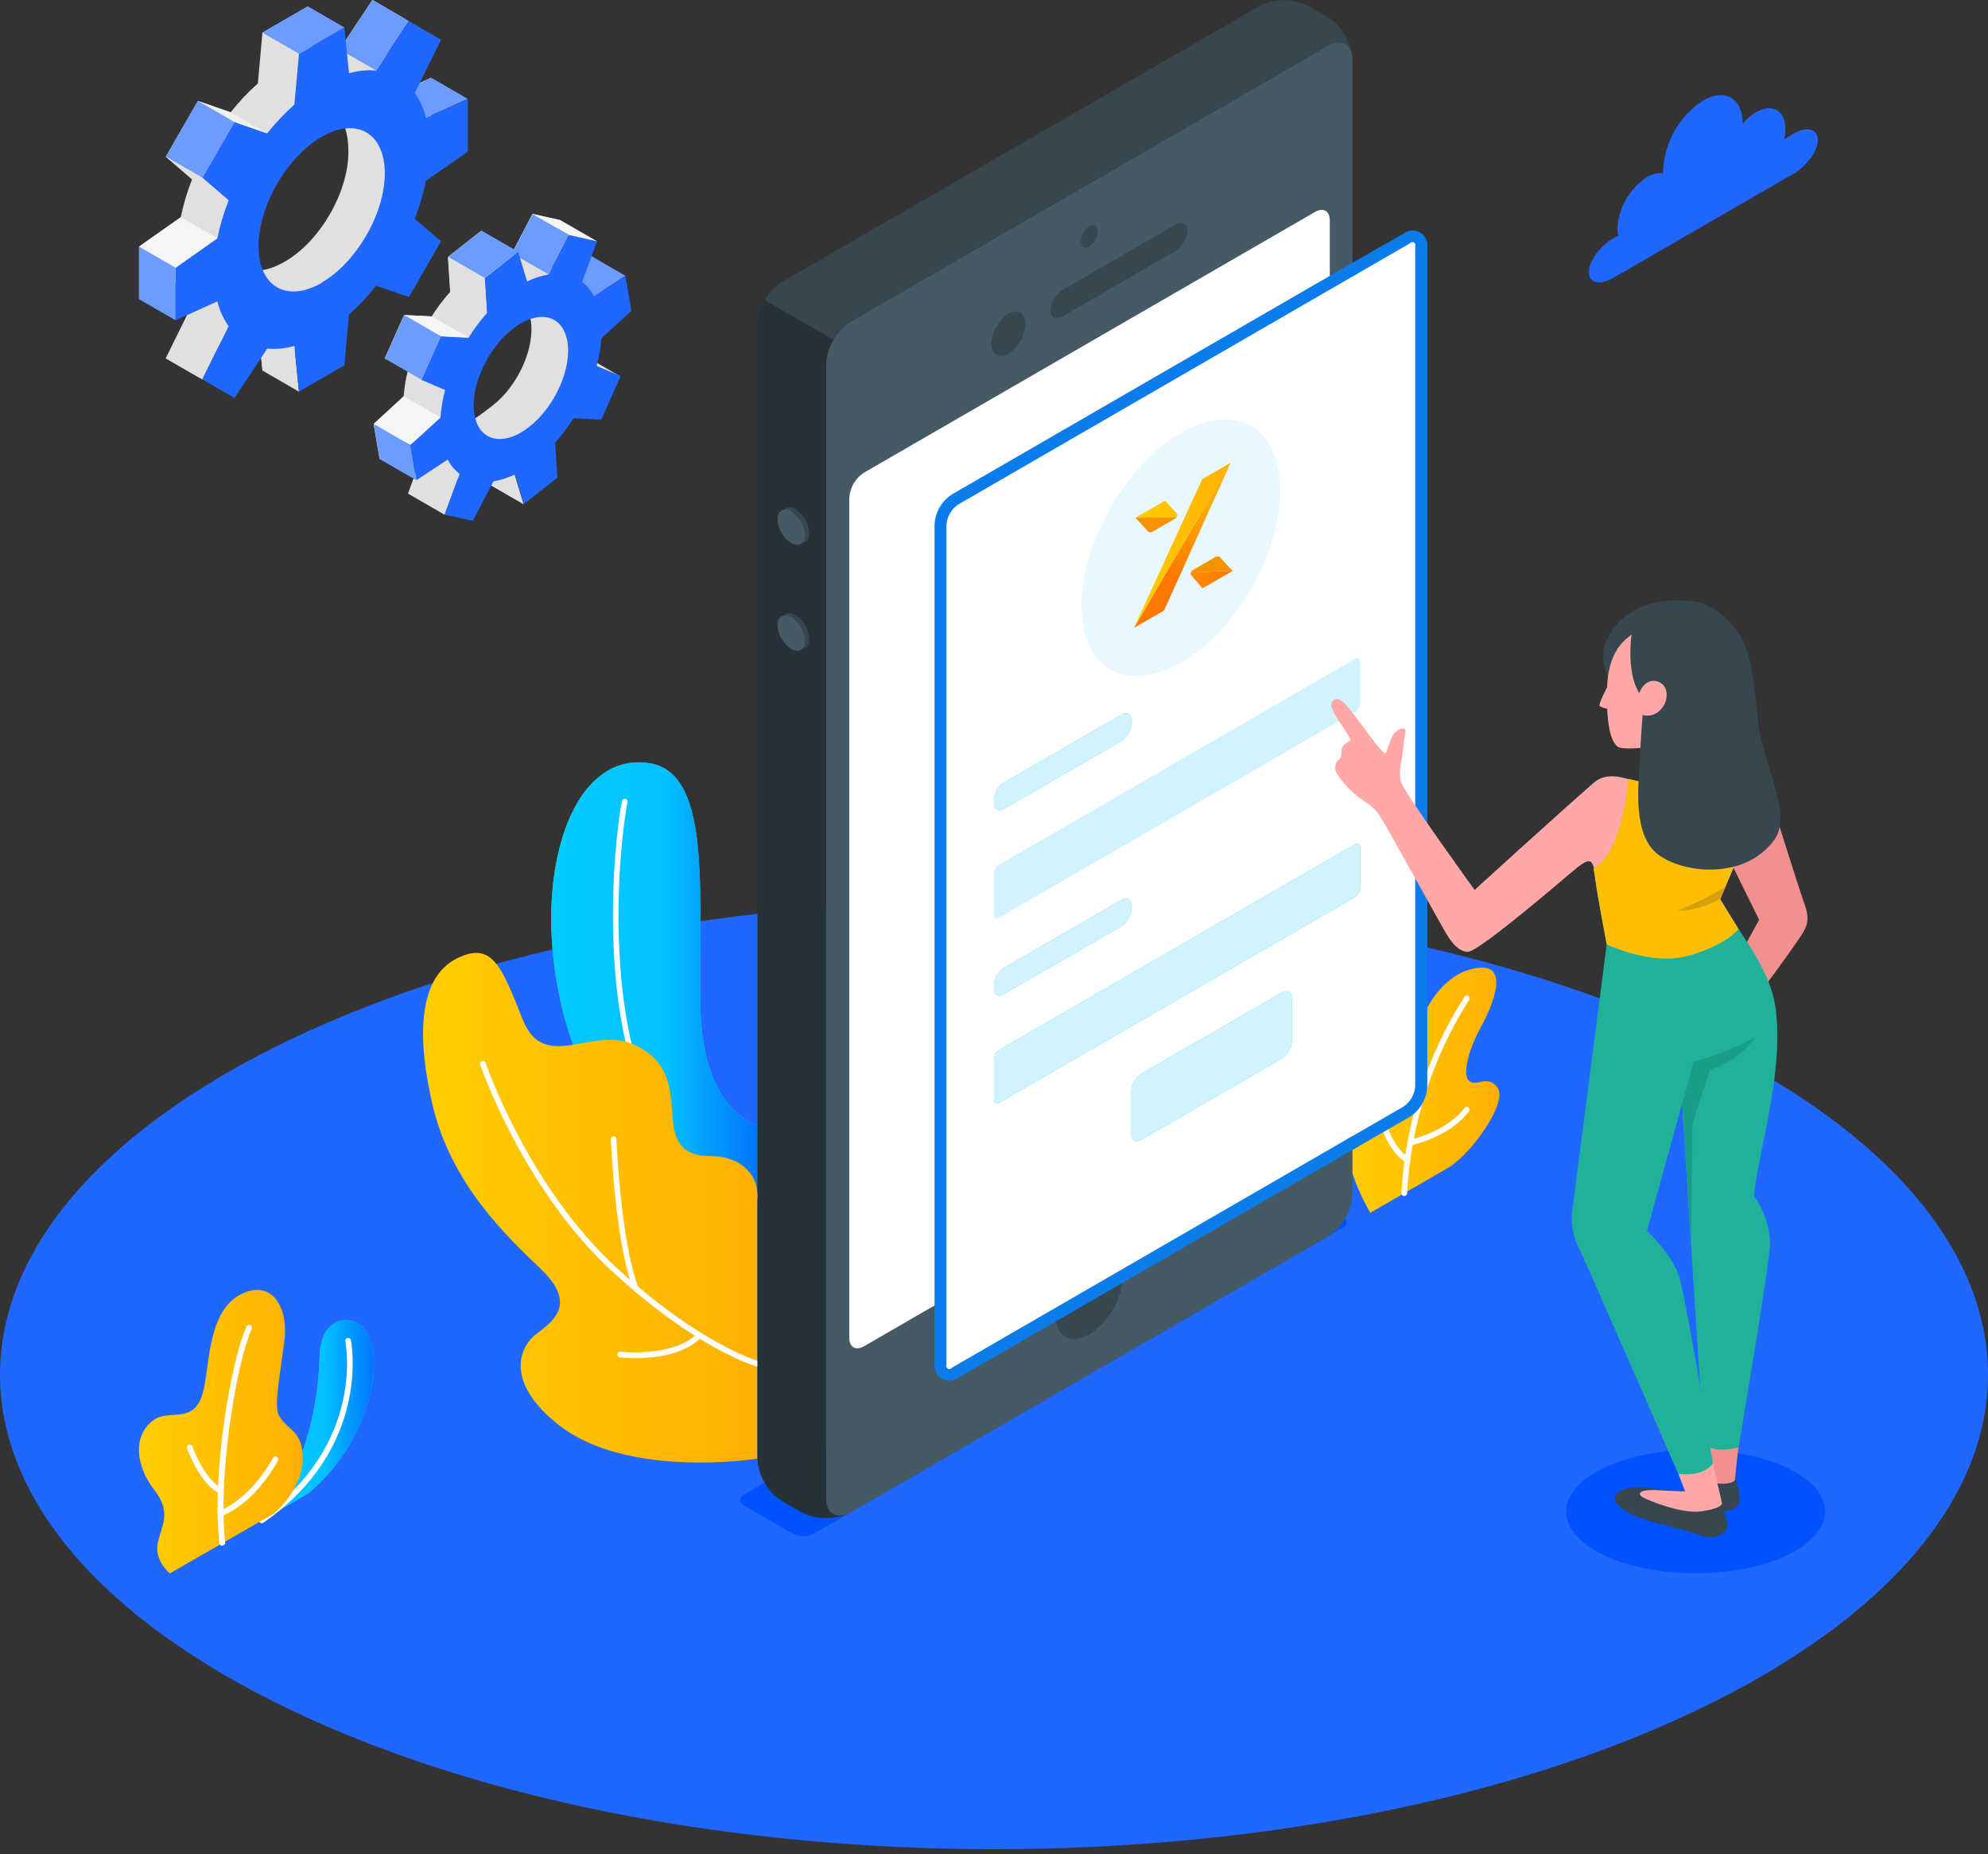 <svg width="179" height="167" viewBox="0 0 179 167" fill="none" xmlns="http://www.w3.org/2000/svg">
<rect x="0" y="0" width="179" height="167" fill="#333333" stroke="none"/>
<g clip-path="url(#clip0_37_4042)">
<path d="M26.213 154.019C61.167 170.706 117.836 170.711 152.79 154.019C187.744 137.328 187.739 110.275 152.79 93.588C117.841 76.901 61.167 76.901 26.213 93.588C-8.74 110.275 -8.735 137.333 26.213 154.019Z" fill="#1F67FF"/>
<path d="M152.669 141.689C159.107 141.689 164.325 139.198 164.325 136.125C164.325 133.052 159.107 130.561 152.669 130.561C146.231 130.561 141.013 133.052 141.013 136.125C141.013 139.198 146.231 141.689 152.669 141.689Z" fill="#0052FE"/>
<path d="M23.56 136.921L27.684 134.538C29.986 132.656 31.739 130.186 32.756 127.388C34.03 123.872 33.852 121.2 32.939 119.858C31.818 118.207 28.912 118.496 28.795 121.972C28.551 128.821 26.558 133.572 23.56 136.921Z" fill="#27DEBF"/>
<path d="M23.56 136.921L27.684 134.538C29.986 132.656 31.739 130.186 32.756 127.388C34.03 123.872 33.852 121.2 32.939 119.858C31.818 118.207 28.912 118.496 28.795 121.972C28.551 128.821 26.558 133.572 23.56 136.921Z" fill="url(#paint0_linear_37_4042)"/>
<path d="M23.562 137.174C23.508 137.173 23.456 137.156 23.413 137.123C23.37 137.091 23.339 137.046 23.323 136.995C23.307 136.943 23.308 136.888 23.325 136.837C23.343 136.786 23.376 136.742 23.42 136.712C32.956 130.106 31.11 120.894 31.09 120.802C31.083 120.769 31.082 120.734 31.088 120.701C31.095 120.667 31.108 120.635 31.126 120.607C31.145 120.578 31.169 120.554 31.197 120.535C31.225 120.515 31.257 120.502 31.29 120.495C31.323 120.488 31.358 120.487 31.391 120.494C31.424 120.5 31.456 120.513 31.485 120.531C31.513 120.55 31.538 120.574 31.557 120.602C31.576 120.63 31.59 120.662 31.597 120.695C31.597 120.792 33.545 130.319 23.724 137.128C23.677 137.161 23.62 137.177 23.562 137.174Z" fill="white"/>
<path d="M15.296 141.701C15.296 141.701 13.861 140.533 14.206 138.947C14.551 137.362 15.479 136.224 13.891 134.181C12.304 132.138 11.863 129.415 13.759 127.941C15.205 126.798 17.462 128.414 18.274 125.401C18.872 123.195 18.67 118.312 21.475 116.686C24.28 115.06 26.04 117.509 25.599 120.822C25.213 123.785 24.665 126.635 25.091 127.428C25.913 128.952 27.318 128.744 27.252 131.529C27.196 134.12 24.746 136.264 24.746 136.264L15.296 141.701Z" fill="url(#paint1_linear_37_4042)"/>
<path d="M20.012 139.214C19.95 139.213 19.89 139.191 19.843 139.15C19.797 139.108 19.767 139.052 19.758 138.991C19.033 132.969 20.773 122.573 22.193 119.484C22.205 119.449 22.224 119.418 22.249 119.392C22.274 119.366 22.304 119.345 22.338 119.332C22.372 119.318 22.408 119.312 22.444 119.314C22.48 119.315 22.516 119.325 22.548 119.341C22.578 119.355 22.605 119.375 22.628 119.399C22.651 119.423 22.668 119.452 22.679 119.483C22.691 119.515 22.696 119.548 22.694 119.581C22.692 119.614 22.684 119.647 22.67 119.677C21.265 122.725 19.586 133.152 20.28 138.909C20.288 138.976 20.268 139.043 20.226 139.095C20.185 139.147 20.124 139.181 20.057 139.189L20.012 139.214Z" fill="white"/>
<path d="M19.872 134.527C19.833 134.529 19.794 134.52 19.76 134.502C18 133.643 16.884 130.579 16.838 130.437C16.826 130.405 16.82 130.371 16.821 130.337C16.822 130.303 16.829 130.27 16.843 130.239C16.857 130.208 16.877 130.18 16.902 130.157C16.927 130.134 16.956 130.116 16.988 130.105C17.02 130.093 17.054 130.088 17.088 130.09C17.122 130.092 17.155 130.1 17.185 130.115C17.216 130.13 17.243 130.151 17.265 130.176C17.288 130.202 17.305 130.232 17.315 130.264C17.315 130.294 18.406 133.262 19.983 134.029C20.035 134.054 20.077 134.096 20.102 134.148C20.126 134.2 20.133 134.259 20.12 134.315C20.107 134.371 20.075 134.421 20.03 134.457C19.985 134.493 19.929 134.512 19.872 134.512V134.527Z" fill="white"/>
<path d="M19.844 136.559C19.793 136.559 19.743 136.544 19.702 136.515C19.66 136.486 19.628 136.444 19.61 136.397C19.585 136.335 19.585 136.265 19.611 136.203C19.637 136.141 19.686 136.092 19.747 136.066C22.71 134.877 24.556 131.346 24.576 131.305C24.607 131.245 24.661 131.2 24.725 131.18C24.789 131.159 24.859 131.165 24.919 131.196C24.979 131.227 25.024 131.281 25.044 131.345C25.065 131.409 25.059 131.479 25.028 131.539C24.947 131.691 23.075 135.279 19.955 136.539C19.921 136.555 19.882 136.562 19.844 136.559Z" fill="white"/>
<path d="M123.385 109.224C123.385 109.224 121.168 105.626 120.95 101.719C120.732 97.811 121.589 96.185 122.766 95.718C123.943 95.25 124.034 96.688 124.637 97.537C125.241 98.385 126.474 97.903 126.93 95.255C127.387 92.608 129.05 88.142 132.51 87.273C136.314 86.328 134.275 90.799 133.316 92.542C132.358 94.285 131.617 96.663 132.246 97.308C132.875 97.954 133.854 96.76 134.782 97.867C135.913 99.204 132.398 104.015 130.379 105.179L123.385 109.224Z" fill="url(#paint2_linear_37_4042)"/>
<path d="M126.425 107.714C126.392 107.712 126.359 107.704 126.329 107.69C126.299 107.676 126.272 107.657 126.249 107.632C126.226 107.607 126.209 107.579 126.197 107.547C126.186 107.516 126.18 107.483 126.182 107.449C126.525 101.164 128.482 95.073 131.863 89.767C131.882 89.739 131.907 89.716 131.935 89.698C131.964 89.68 131.995 89.668 132.029 89.663C132.062 89.657 132.096 89.659 132.128 89.667C132.161 89.675 132.191 89.69 132.218 89.711C132.271 89.75 132.307 89.809 132.317 89.875C132.328 89.94 132.312 90.007 132.274 90.061C128.953 95.29 127.032 101.287 126.694 107.475C126.692 107.508 126.684 107.541 126.669 107.571C126.655 107.601 126.634 107.628 126.609 107.65C126.584 107.672 126.555 107.689 126.524 107.7C126.492 107.711 126.459 107.716 126.425 107.714Z" fill="white"/>
<path d="M126.713 104.71C126.671 104.71 126.629 104.699 126.592 104.68C125.171 103.892 124.385 101.555 124.355 101.458C124.344 101.427 124.339 101.393 124.341 101.359C124.343 101.326 124.351 101.293 124.366 101.263C124.38 101.233 124.401 101.206 124.426 101.183C124.451 101.161 124.48 101.144 124.512 101.133C124.576 101.112 124.645 101.118 124.705 101.148C124.765 101.179 124.811 101.232 124.832 101.296C124.832 101.296 125.592 103.547 126.861 104.233C126.918 104.267 126.96 104.322 126.978 104.386C126.996 104.45 126.988 104.519 126.957 104.578C126.934 104.622 126.899 104.658 126.855 104.681C126.812 104.705 126.763 104.715 126.713 104.71Z" fill="white"/>
<path d="M126.963 103.17C126.907 103.169 126.853 103.15 126.809 103.115C126.765 103.08 126.733 103.031 126.72 102.977C126.712 102.945 126.71 102.911 126.714 102.879C126.719 102.846 126.73 102.814 126.747 102.786C126.764 102.758 126.787 102.733 126.814 102.713C126.84 102.694 126.87 102.68 126.903 102.672C130.565 101.742 131.833 99.821 131.843 99.801C131.861 99.773 131.884 99.748 131.912 99.729C131.939 99.71 131.97 99.696 132.003 99.689C132.036 99.681 132.07 99.68 132.103 99.686C132.136 99.692 132.167 99.704 132.196 99.722C132.224 99.74 132.248 99.764 132.268 99.791C132.287 99.819 132.301 99.85 132.308 99.882C132.315 99.915 132.316 99.949 132.31 99.982C132.304 100.015 132.292 100.047 132.274 100.075C132.218 100.162 130.9 102.179 127.029 103.165L126.963 103.17Z" fill="white"/>
<path d="M68.197 101.326C68.197 101.326 63.333 100.137 63.079 91.011C62.81 81.163 64.271 69.67 58.514 68.74C52.757 67.81 49.561 74.837 49.632 83.044C49.698 90.228 52.589 105.828 68.177 108.887L68.197 101.326Z" fill="#27DEBF"/>
<path d="M68.197 101.326C68.197 101.326 63.333 100.137 63.079 91.011C62.81 81.163 64.271 69.67 58.514 68.74C52.757 67.81 49.561 74.837 49.632 83.044C49.698 90.228 52.589 105.828 68.177 108.887L68.197 101.326Z" fill="url(#paint3_linear_37_4042)"/>
<path d="M68.199 107.952H68.154C64.649 107.311 61.793 105.376 59.668 102.205C53.368 92.789 55.351 75.208 56.005 72.139C56.02 72.074 56.059 72.016 56.115 71.98C56.171 71.943 56.239 71.929 56.305 71.941C56.37 71.957 56.427 71.997 56.464 72.054C56.501 72.111 56.515 72.179 56.502 72.246C55.858 75.294 53.885 92.652 60.089 101.92C60.992 103.358 62.183 104.591 63.587 105.543C64.991 106.495 66.577 107.144 68.245 107.449C68.278 107.455 68.31 107.467 68.338 107.486C68.366 107.504 68.39 107.528 68.409 107.556C68.428 107.584 68.441 107.615 68.448 107.648C68.454 107.681 68.455 107.715 68.448 107.748C68.437 107.806 68.406 107.858 68.361 107.896C68.315 107.933 68.258 107.953 68.199 107.952Z" fill="white"/>
<path d="M68.198 131.372C63.171 132.053 55.01 132.043 50.297 128.324C45.585 124.604 46.569 121.403 48.38 120.067C50.191 118.73 51.763 117.206 48.649 114.238C45.535 111.271 40.533 106.505 38.91 99.355C37.287 92.206 38.088 87.735 41.274 86.246C44.363 84.803 45.179 87.099 47.071 91.835C48.963 96.571 53.219 92.511 56.861 93.99C60.503 95.468 60.356 98.395 60.584 100.91C60.813 103.425 62.015 104.122 64.079 104.122C66.144 104.122 68.198 105.311 68.198 107.678V131.372Z" fill="url(#paint4_linear_37_4042)"/>
<path d="M68.2 123.065C68.178 123.07 68.156 123.07 68.134 123.065C67.916 123.004 62.717 121.49 55.143 114.523C47.078 107.105 43.274 95.977 43.233 95.865C43.214 95.801 43.22 95.732 43.25 95.672C43.281 95.613 43.333 95.567 43.396 95.545C43.459 95.524 43.528 95.529 43.588 95.558C43.648 95.588 43.693 95.639 43.715 95.703C43.751 95.814 47.52 106.82 55.488 114.147C62.955 121.022 68.215 122.562 68.271 122.577C68.303 122.587 68.333 122.602 68.359 122.623C68.385 122.644 68.406 122.67 68.422 122.699C68.438 122.728 68.448 122.76 68.452 122.793C68.456 122.827 68.453 122.86 68.443 122.892C68.427 122.944 68.394 122.988 68.35 123.019C68.306 123.05 68.254 123.066 68.2 123.065Z" fill="white"/>
<path d="M57.257 116.295C57.206 116.296 57.156 116.28 57.114 116.251C57.072 116.222 57.041 116.18 57.023 116.132C55.395 111.945 55.025 102.987 54.995 102.606C54.993 102.539 55.018 102.474 55.063 102.425C55.108 102.375 55.171 102.346 55.238 102.342C55.304 102.343 55.368 102.368 55.416 102.413C55.465 102.458 55.495 102.52 55.502 102.586C55.502 102.677 55.882 111.839 57.48 115.949C57.492 115.981 57.498 116.014 57.497 116.048C57.496 116.081 57.489 116.114 57.475 116.145C57.462 116.176 57.442 116.204 57.418 116.227C57.393 116.25 57.364 116.268 57.333 116.28C57.308 116.288 57.283 116.294 57.257 116.295Z" fill="white"/>
<path d="M57.216 122.314C56.749 122.318 56.281 122.294 55.816 122.243C55.783 122.239 55.751 122.229 55.722 122.212C55.692 122.196 55.667 122.174 55.646 122.147C55.625 122.121 55.61 122.091 55.601 122.058C55.592 122.026 55.589 121.992 55.593 121.959C55.597 121.925 55.608 121.893 55.624 121.864C55.641 121.835 55.663 121.809 55.689 121.788C55.715 121.767 55.745 121.752 55.778 121.743C55.81 121.734 55.844 121.731 55.877 121.735C55.923 121.735 60.645 122.274 62.811 120.063C62.835 120.04 62.863 120.021 62.894 120.008C62.925 119.995 62.958 119.988 62.991 119.988C63.025 119.988 63.058 119.995 63.089 120.008C63.12 120.021 63.148 120.04 63.171 120.063C63.195 120.087 63.214 120.114 63.227 120.145C63.239 120.175 63.246 120.208 63.246 120.241C63.246 120.274 63.239 120.307 63.227 120.338C63.214 120.368 63.195 120.396 63.171 120.419C61.604 122.04 58.87 122.314 57.216 122.314Z" fill="white"/>
<path d="M53.565 26.095L53.017 22.93L50.197 24.789C49.94 24.281 49.574 23.836 49.127 23.483L50.476 19.825L47.94 19.261L46.084 22.818C45.41 22.932 44.758 23.144 44.146 23.448L43.344 20.765L40.331 23.138L40.529 26.288C39.916 26.977 39.359 27.714 38.865 28.494L36.38 28.367L34.635 32.284L36.77 33.199C36.548 34.009 36.407 34.84 36.349 35.678L33.636 38.178L34.178 41.349L37.004 39.489C37.26 39.997 37.626 40.441 38.074 40.79L36.75 44.454L39.286 45.013L41.944 42.421C42.558 42.325 42.406 41.166 43.075 40.836L43.882 43.509L46.89 41.141L46.814 39.901C47.423 39.22 49.725 37.721 50.222 36.939L50.846 35.922L52.591 32.005L51.78 30.531L50.877 28.61L53.565 26.095ZM44.359 36.517C42.046 38.336 41.315 38.737 40.925 36.303C40.534 33.87 41.858 30.17 44.171 28.346C46.484 26.522 47.367 26.395 47.783 28.824C48.199 31.253 46.677 34.718 44.359 36.517Z" fill="#E0E0E0"/>
<path d="M47.961 19.269L51.248 21.169L49.392 24.711L46.105 22.816L47.961 19.269Z" fill="#6D9CFF"/>
<path d="M56.306 24.832L53.485 26.692L50.198 24.797L53.019 22.932L56.306 24.832Z" fill="#6D9CFF"/>
<path d="M55.854 33.897L53.718 32.982L50.431 31.082L52.567 31.997L55.854 33.897Z" fill="#E0E0E0"/>
<path d="M36.745 44.456L40.032 46.357L41.381 42.698L38.094 40.798L36.745 44.456Z" fill="#E0E0E0"/>
<path d="M47.145 45.418L43.853 43.517L43.052 40.845L46.339 42.745L47.145 45.418Z" fill="#E0E0E0"/>
<path d="M56.853 27.997L56.31 24.832L53.49 26.691C53.23 26.183 52.863 25.738 52.415 25.386L53.764 21.727L51.253 21.163L49.391 24.72C48.72 24.833 48.069 25.046 47.459 25.35L46.657 22.677L43.644 25.05L43.842 28.201C43.228 28.894 42.672 29.637 42.178 30.421L39.688 30.294L37.943 34.212L40.078 35.126C39.858 35.939 39.717 36.771 39.657 37.611L36.949 40.075L37.492 43.246L40.312 41.386C40.572 41.893 40.938 42.337 41.387 42.687L40.038 46.346L42.574 46.91L44.431 43.353C45.105 43.241 45.758 43.026 46.368 42.718L47.17 45.39L50.183 43.023L49.985 39.872C50.599 39.184 51.155 38.446 51.649 37.667L54.139 37.789L55.884 33.871L53.718 32.962C53.943 32.15 54.086 31.317 54.144 30.477L56.853 27.997ZM47.657 38.439C45.349 40.258 43.137 39.766 42.716 37.337C42.295 34.908 43.832 31.458 46.145 29.639C48.458 27.82 50.665 28.317 51.086 30.746C51.507 33.175 49.97 36.62 47.657 38.439Z" fill="#1F67FF"/>
<path d="M46.651 22.67L43.359 20.77L40.352 23.143L43.639 25.038L46.651 22.67Z" fill="#6D9CFF"/>
<path d="M40.352 23.143L40.549 26.289L43.836 28.189L43.639 25.039L40.352 23.143Z" fill="#E0E0E0"/>
<path d="M42.174 30.398L38.887 28.498L36.397 28.376L39.689 30.276L42.174 30.398Z" fill="#F5F5F5"/>
<path d="M36.396 28.376L34.651 32.294L37.943 34.194L39.688 30.276L36.396 28.376Z" fill="#6D9CFF"/>
<path d="M39.656 37.587L36.364 35.687L33.655 38.187L36.942 40.087L39.656 37.587Z" fill="#F5F5F5"/>
<path d="M37.485 43.251L34.198 41.351L33.655 38.185L36.942 40.086L37.485 43.251Z" fill="#6D9CFF"/>
<path d="M51.247 21.169L47.96 19.269L50.471 19.833L53.763 21.733L51.247 21.169Z" fill="#F5F5F5"/>
<path d="M38.825 11.727V6.996L35.067 8.693C34.867 7.891 34.524 7.131 34.052 6.452L36.421 1.671L33.53 -0.006L30.578 4.445C29.755 4.373 28.926 4.454 28.133 4.684L27.717 0.573L23.628 2.941L23.217 7.514C22.328 8.304 21.509 9.171 20.773 10.106L17.82 9.09L14.929 14.11L17.293 16.142C16.856 17.249 16.517 18.391 16.278 19.557L12.52 22.204V26.94L16.278 25.243C16.477 26.046 16.821 26.805 17.293 27.484L14.939 32.27L17.831 33.942L20.783 29.496C21.605 29.568 22.434 29.487 23.228 29.257L23.638 33.368L27.727 31L28.143 26.427C29.419 25.96 30.549 25.165 31.419 24.12L33.54 24.867L36.431 19.852L34.656 18.327C35.041 17.056 35.184 15.724 35.077 14.399L38.825 11.727ZM25.672 23.546C22.538 25.36 20.6 24.054 20.6 20.441C20.6 16.828 23.192 12.362 26.332 10.548C29.472 8.734 31.369 10.04 31.369 13.683C31.369 17.326 28.812 21.727 25.672 23.546Z" fill="#E0E0E0"/>
<path d="M36.818 1.9L33.526 0L30.573 4.446L33.865 6.346L36.818 1.9Z" fill="#6D9CFF"/>
<path d="M42.114 8.902L38.827 7.002L35.068 8.699L38.355 10.599L42.114 8.902Z" fill="#6D9CFF"/>
<path d="M26.915 35.275L23.628 33.37L23.212 29.264L26.504 31.165L26.915 35.275Z" fill="#E0E0E0"/>
<path d="M14.923 32.276L18.215 34.176L20.584 29.39L17.291 27.489L14.923 32.276Z" fill="#E0E0E0"/>
<path d="M42.118 13.654V8.923L38.36 10.605C38.163 9.802 37.819 9.042 37.345 8.364L39.714 3.583L36.823 1.906L33.871 6.357C33.048 6.283 32.219 6.364 31.426 6.596L31.01 2.475L26.922 4.843L26.506 9.416C25.617 10.207 24.799 11.074 24.061 12.008L21.109 10.991L18.217 16.012L20.586 18.044C20.147 19.15 19.808 20.292 19.572 21.459L15.813 24.106V28.842L19.572 27.145C19.769 27.948 20.113 28.708 20.586 29.385L18.217 34.167L21.109 35.839L24.061 31.392C24.884 31.464 25.712 31.384 26.506 31.154L26.922 35.264L31.01 32.897L31.421 28.323C32.311 27.534 33.129 26.666 33.866 25.732L36.818 26.748L39.709 21.733L37.34 19.701C37.779 18.595 38.119 17.452 38.355 16.286L42.118 13.654ZM28.966 25.473C25.826 27.287 23.28 25.813 23.28 22.185C23.28 18.557 25.816 14.142 28.966 12.322C32.116 10.503 34.647 11.982 34.647 15.61C34.647 19.238 32.1 23.628 28.966 25.447V25.473Z" fill="#1F67FF"/>
<path d="M20.765 10.119L24.057 12.019L21.105 10.988L17.813 9.087L20.765 10.119Z" fill="#F0F0F0"/>
<path d="M17.819 9.085L14.927 14.107L18.218 16.009L21.11 10.986L17.819 9.085Z" fill="#6D9CFF"/>
<path d="M14.923 14.105L18.215 16.005L20.584 18.048L17.291 16.147L14.923 14.105Z" fill="#E0E0E0"/>
<path d="M16.278 19.562L19.565 21.463L15.807 24.115L12.52 22.215L16.278 19.562Z" fill="#F5F5F5"/>
<path d="M12.52 22.214L15.807 24.114V28.845L12.52 26.945V22.214Z" fill="#6D9CFF"/>
<path d="M31.007 2.472L27.715 0.571L23.627 2.939L26.914 4.84L31.007 2.472Z" fill="#6D9CFF"/>
<path d="M73.208 138.168L120.888 110.587C120.993 110.55 121.084 110.481 121.149 110.39C121.213 110.299 121.247 110.19 121.247 110.079C121.247 109.967 121.213 109.858 121.149 109.767C121.084 109.676 120.993 109.608 120.888 109.571L116.48 107.03C116.207 106.892 115.906 106.821 115.6 106.821C115.295 106.821 114.993 106.892 114.72 107.03L67.024 134.586C66.919 134.623 66.828 134.691 66.764 134.782C66.7 134.873 66.665 134.982 66.665 135.094C66.665 135.205 66.7 135.314 66.764 135.405C66.828 135.496 66.919 135.565 67.024 135.602L71.447 138.142C71.719 138.284 72.019 138.36 72.325 138.364C72.63 138.369 72.933 138.302 73.208 138.168Z" fill="#0052FE"/>
<path d="M119.58 4.102L76.587 28.97C75.948 29.388 75.416 29.951 75.034 30.613C74.653 31.275 74.432 32.017 74.391 32.781V134.95C74.391 136.352 75.374 136.921 76.587 136.22L119.58 111.352C120.22 110.935 120.753 110.373 121.135 109.711C121.516 109.048 121.736 108.305 121.777 107.541V5.373C121.777 3.97 120.798 3.401 119.58 4.102Z" fill="#455A64"/>
<path d="M76.588 28.966L119.582 4.099C120.667 3.469 121.565 3.86 121.748 4.952C121.646 4.266 121.401 3.608 121.028 3.023C120.654 2.438 120.161 1.939 119.582 1.558L117.796 0.542C117.116 0.196 116.363 0.016 115.6 0.016C114.837 0.016 114.084 0.196 113.404 0.542L70.405 25.389C69.757 25.796 69.223 26.361 68.853 27.03L75.036 30.587C75.406 29.923 75.941 29.365 76.588 28.966Z" fill="#37474F"/>
<path d="M68.197 131.371C68.239 132.135 68.459 132.877 68.841 133.539C69.223 134.202 69.754 134.764 70.394 135.182L72.184 136.198C72.804 136.509 73.482 136.685 74.174 136.715C74.867 136.744 75.558 136.627 76.201 136.371C75.187 136.767 74.38 136.183 74.38 134.928V32.78C74.406 32.013 74.628 31.266 75.025 30.61L68.841 27.053C68.45 27.704 68.228 28.443 68.197 29.203V131.371Z" fill="#263238"/>
<path d="M77.772 42.581L118.417 19.081C119.148 18.664 119.736 19.005 119.736 19.843V95.462C119.712 95.92 119.58 96.366 119.35 96.764C119.121 97.161 118.802 97.499 118.417 97.749L77.787 121.249C77.057 121.671 76.469 121.331 76.469 120.487V44.868C76.492 44.411 76.622 43.966 76.848 43.569C77.075 43.172 77.391 42.834 77.772 42.581Z" fill="white"/>
<path d="M98.086 20.404C97.861 20.552 97.675 20.75 97.541 20.983C97.407 21.216 97.329 21.477 97.315 21.746C97.315 22.254 97.66 22.442 98.086 22.193C98.311 22.046 98.498 21.848 98.632 21.615C98.766 21.382 98.843 21.12 98.857 20.852C98.857 20.359 98.512 20.16 98.086 20.404Z" fill="#37474F"/>
<path d="M98.084 113.115C97.197 113.696 96.46 114.478 95.931 115.398C95.402 116.318 95.097 117.35 95.041 118.41C95.041 120.356 96.405 121.149 98.084 120.173C98.971 119.592 99.708 118.809 100.237 117.889C100.765 116.97 101.071 115.938 101.127 114.878C101.138 112.932 99.768 112.139 98.084 113.115Z" fill="#37474F"/>
<path d="M90.788 28.273C90.342 28.57 89.972 28.967 89.708 29.433C89.444 29.899 89.292 30.421 89.266 30.956C89.266 31.942 89.956 32.344 90.788 31.851C91.238 31.557 91.613 31.161 91.882 30.695C92.151 30.229 92.306 29.705 92.335 29.168C92.335 28.182 91.645 27.781 90.788 28.273Z" fill="#37474F"/>
<path d="M94.575 27.937C94.575 28.598 95.082 28.847 95.676 28.496L105.821 22.617C106.135 22.421 106.398 22.152 106.59 21.834C106.781 21.517 106.895 21.158 106.921 20.788C106.921 20.132 106.414 19.883 105.821 20.234L95.676 26.113C95.362 26.309 95.099 26.576 94.908 26.893C94.717 27.21 94.603 27.568 94.575 27.937Z" fill="#37474F"/>
<path d="M71.627 45.853C71.987 46.088 72.287 46.404 72.502 46.777C72.717 47.149 72.841 47.567 72.865 47.997C72.865 48.79 72.312 49.11 71.627 48.714C71.269 48.478 70.97 48.161 70.756 47.788C70.542 47.416 70.418 46.998 70.395 46.569C70.395 45.782 70.948 45.462 71.627 45.853Z" fill="#37474F"/>
<path d="M71.627 55.395C71.987 55.63 72.287 55.947 72.502 56.319C72.717 56.692 72.841 57.11 72.865 57.54C72.865 58.327 72.312 58.647 71.627 58.256C71.269 58.02 70.97 57.703 70.756 57.331C70.542 56.959 70.418 56.541 70.395 56.112C70.395 55.319 70.948 54.999 71.627 55.395Z" fill="#37474F"/>
<path d="M71.243 46.047C71.603 46.282 71.903 46.598 72.118 46.971C72.333 47.343 72.457 47.761 72.481 48.191C72.481 48.979 71.928 49.299 71.243 48.908C70.883 48.673 70.583 48.356 70.368 47.984C70.153 47.611 70.029 47.193 70.005 46.763C70.01 45.971 70.563 45.666 71.243 46.047Z" fill="#455A64"/>
<path d="M71.243 55.584C71.603 55.819 71.904 56.137 72.119 56.51C72.334 56.884 72.458 57.303 72.481 57.733C72.481 58.521 71.928 58.841 71.243 58.445C70.882 58.211 70.582 57.894 70.367 57.522C70.151 57.149 70.028 56.73 70.005 56.3C70.01 55.513 70.563 55.193 71.243 55.584Z" fill="#455A64"/>
<path d="M127.963 22.237C127.963 21.394 127.374 21.053 126.644 21.475L121.779 24.285L86.014 44.976C85.63 45.226 85.31 45.563 85.081 45.961C84.852 46.358 84.719 46.804 84.695 47.262V122.861C84.695 123.705 85.284 124.045 86.014 123.623L121.795 102.927L126.644 100.123C127.028 99.873 127.348 99.535 127.577 99.138C127.806 98.74 127.938 98.294 127.963 97.836V22.237Z" fill="white" stroke="#27DEBF" stroke-width="0.565" stroke-miterlimit="10"/>
<path d="M85.444 124.061C85.265 124.063 85.089 124.014 84.937 123.919C84.764 123.801 84.626 123.639 84.537 123.449C84.448 123.26 84.411 123.05 84.43 122.841V47.263C84.453 46.76 84.597 46.27 84.848 45.834C85.1 45.398 85.452 45.029 85.876 44.758L121.641 24.067L121.895 24.509L86.129 45.195C85.784 45.424 85.497 45.73 85.29 46.088C85.084 46.447 84.963 46.849 84.937 47.263V122.862C84.902 122.982 84.908 123.11 84.955 123.226C85.001 123.343 85.085 123.44 85.193 123.503C85.302 123.565 85.427 123.59 85.551 123.572C85.675 123.554 85.789 123.496 85.876 123.405L121.656 102.709L121.91 103.152L86.129 123.847C85.922 123.974 85.687 124.048 85.444 124.061Z" fill="#0C7CEC" stroke="#0C7CEC" stroke-width="0.565" stroke-miterlimit="10"/>
<path d="M121.92 103.15L121.667 102.708L126.516 99.903C126.861 99.674 127.148 99.368 127.355 99.009C127.562 98.65 127.683 98.248 127.708 97.835V22.236C127.743 22.116 127.737 21.987 127.691 21.871C127.644 21.755 127.56 21.657 127.452 21.595C127.344 21.532 127.218 21.508 127.094 21.525C126.97 21.543 126.856 21.602 126.77 21.692L121.905 24.507L121.652 24.065L126.531 21.275C126.696 21.141 126.898 21.06 127.11 21.043C127.321 21.026 127.533 21.074 127.718 21.18C127.902 21.287 128.049 21.446 128.141 21.638C128.232 21.83 128.264 22.046 128.231 22.256V97.835C128.207 98.338 128.063 98.829 127.812 99.265C127.56 99.702 127.208 100.072 126.785 100.345L121.92 103.15Z" fill="#27DEBF" stroke="#0C7CEC" stroke-width="0.565" stroke-miterlimit="10"/>
<path opacity="0.5" d="M106.327 38.995C111.279 36.14 115.267 38.444 115.267 44.17C115.267 49.896 111.262 56.846 106.327 59.679C101.392 62.512 97.387 60.23 97.387 54.509C97.387 48.789 101.392 41.855 106.327 38.995Z" fill="#D0F3FF"/>
<path d="M110.806 41.677L102.107 56.542L104.814 54.979L105.609 53.215L110.11 43.222L110.806 41.677Z" fill="url(#paint5_linear_37_4042)"/>
<path d="M108.242 43.157L107.964 43.764L103.598 53.288L102.107 56.542L110.806 41.677L108.242 43.157Z" fill="url(#paint6_linear_37_4042)"/>
<path d="M109.944 50.299L109.831 50.18C109.737 50.081 109.585 50.078 109.423 50.171L107.377 51.353C107.301 51.397 107.242 51.483 107.214 51.568L110.997 51.41L109.944 50.299Z" fill="#F69300"/>
<path d="M107.216 51.568C107.191 51.644 107.191 51.719 107.228 51.763L107.648 52.259L107.649 52.258L108.267 52.987L110.999 51.41L107.216 51.568L107.216 51.568Z" fill="url(#paint7_linear_37_4042)"/>
<path d="M105.983 46.285L105.335 45.561L104.909 45.084L102.236 46.627L105.941 46.593C106.014 46.488 106.041 46.35 105.984 46.285L105.983 46.285Z" fill="url(#paint8_linear_37_4042)"/>
<path d="M102.236 46.623L103.376 47.863C103.381 47.868 103.386 47.872 103.39 47.877C103.485 47.965 103.631 47.964 103.787 47.874L105.835 46.692C105.877 46.668 105.912 46.631 105.942 46.588L102.236 46.623L102.236 46.623Z" fill="#F69300"/>
<path d="M90.38 70.482L100.987 64.349C101.494 64.069 101.864 64.293 101.864 64.857V65.208C101.848 65.513 101.761 65.81 101.608 66.075C101.456 66.34 101.243 66.565 100.987 66.732L90.38 72.865C89.899 73.144 89.503 72.916 89.503 72.357V72.006C89.519 71.701 89.608 71.404 89.76 71.139C89.912 70.874 90.125 70.649 90.38 70.482Z" fill="#27DEBF"/>
<path d="M90.38 70.482L100.987 64.349C101.494 64.069 101.864 64.293 101.864 64.857V65.208C101.848 65.513 101.761 65.81 101.608 66.075C101.456 66.34 101.243 66.565 100.987 66.732L90.38 72.865C89.899 73.144 89.503 72.916 89.503 72.357V72.006C89.519 71.701 89.608 71.404 89.76 71.139C89.912 70.874 90.125 70.649 90.38 70.482Z" fill="#D0F3FF"/>
<path d="M89.944 77.885L122.032 59.328C122.271 59.186 122.469 59.297 122.469 59.582V63.332C122.46 63.484 122.416 63.632 122.34 63.764C122.264 63.897 122.159 64.01 122.032 64.094L89.944 82.651C89.701 82.793 89.503 82.676 89.503 82.397V78.647C89.512 78.494 89.556 78.345 89.633 78.213C89.71 78.081 89.816 77.968 89.944 77.885Z" fill="#D0F3FF"/>
<path d="M90.38 87.163L100.987 81.03C101.494 80.75 101.864 80.979 101.864 81.538V81.889C101.849 82.194 101.761 82.492 101.609 82.756C101.456 83.021 101.243 83.246 100.987 83.413L90.38 89.546C89.899 89.831 89.503 89.602 89.503 89.038V88.687C89.52 88.382 89.609 88.085 89.761 87.821C89.913 87.556 90.126 87.331 90.38 87.163Z" fill="#27DEBF"/>
<path d="M90.38 87.163L100.987 81.03C101.494 80.75 101.864 80.979 101.864 81.538V81.889C101.849 82.194 101.761 82.492 101.609 82.756C101.456 83.021 101.243 83.246 100.987 83.413L90.38 89.546C89.899 89.831 89.503 89.602 89.503 89.038V88.687C89.52 88.382 89.609 88.085 89.761 87.821C89.913 87.556 90.126 87.331 90.38 87.163Z" fill="#D0F3FF"/>
<path d="M89.944 94.566L122.032 76.009C122.271 75.867 122.469 75.983 122.469 76.263V80.013C122.46 80.165 122.416 80.313 122.34 80.445C122.264 80.578 122.159 80.691 122.032 80.775L89.944 99.332C89.701 99.474 89.503 99.362 89.503 99.078V95.328C89.512 95.175 89.556 95.026 89.633 94.894C89.71 94.761 89.816 94.649 89.944 94.566Z" fill="#27DEBF"/>
<path d="M89.944 94.566L122.032 76.009C122.271 75.867 122.469 75.983 122.469 76.263V80.013C122.46 80.165 122.416 80.313 122.34 80.445C122.264 80.578 122.159 80.691 122.032 80.775L89.944 99.332C89.701 99.474 89.503 99.362 89.503 99.078V95.328C89.512 95.175 89.556 95.026 89.633 94.894C89.71 94.761 89.816 94.649 89.944 94.566Z" fill="#D0F3FF"/>
<path d="M102.744 96.699L115.425 89.377C115.932 89.092 116.307 89.321 116.307 89.885V93.808C116.291 94.114 116.202 94.411 116.049 94.676C115.895 94.941 115.681 95.166 115.425 95.332L102.744 102.659C102.236 102.939 101.866 102.71 101.866 102.151V98.223C101.884 97.918 101.972 97.622 102.125 97.357C102.277 97.092 102.489 96.867 102.744 96.699Z" fill="#27DEBF"/>
<path d="M102.744 96.699L115.425 89.377C115.932 89.092 116.307 89.321 116.307 89.885V93.808C116.291 94.114 116.202 94.411 116.049 94.676C115.895 94.941 115.681 95.166 115.425 95.332L102.744 102.659C102.236 102.939 101.866 102.71 101.866 102.151V98.223C101.884 97.918 101.972 97.622 102.125 97.357C102.277 97.092 102.489 96.867 102.744 96.699Z" fill="#D0F3FF"/>
<path d="M132.77 80.142C132.77 80.142 126.541 71.535 126.176 70.488C125.887 69.716 126.176 68.567 126.267 68.034C126.359 67.5 126.44 66.311 126.531 66.001C126.683 65.422 125.938 65.539 125.517 66.067C125.096 66.596 124.954 67.653 124.735 67.826C124.517 67.998 122.859 65.575 121.991 64.457C121.124 63.339 120.581 62.658 120.049 63.075C119.668 63.374 119.952 64.025 120.581 64.98C120.948 65.494 121.287 66.029 121.596 66.581C121.692 66.789 121.175 66.804 120.896 67.236C120.677 67.571 120.896 68.115 120.591 68.374C120.404 68.517 120.276 68.724 120.231 68.955C120.186 69.187 120.227 69.427 120.348 69.629C120.912 70.517 121.641 71.29 122.493 71.906C123.427 72.551 123.802 72.78 124.355 73.659C124.908 74.538 129.869 83.516 130.203 84.055C130.538 84.594 131.182 85.691 132.161 85.722C133.14 85.752 141.155 78.842 141.566 78.496C142.884 77.394 143.305 77.231 143.529 78.227C143.606 78.579 143.663 78.935 143.701 79.294C143.858 80.554 144.716 85.056 144.716 85.056C144.716 85.056 148.774 87.022 152.106 86.072C155.439 85.122 156.565 83.704 156.565 83.704L154.896 80.981C155.347 79.858 157.432 75.305 158.107 72.119L147.658 70.427C147.445 70.381 147.1 70.295 146.643 70.178C146.07 70.026 144.614 69.523 143.513 70.488C139.922 73.623 132.78 80.142 132.78 80.142" fill="#FFA8A7"/>
<path d="M153.486 132.955L151.614 135.562C152.465 135.96 153.395 136.16 154.333 136.146C156.012 136.207 156.474 135.638 156.535 135.526C156.819 134.917 156.377 133.819 156.256 132.874L153.486 132.955Z" fill="#37474F"/>
<path d="M151.719 134.311C151.719 134.311 149.447 134.164 147.879 133.971C146.312 133.778 145.069 134.54 145.434 135.185C145.8 135.831 146.667 136.369 148.016 136.821C149.168 137.213 150.553 137.492 151.75 137.838C152.947 138.183 153.779 138.635 154.473 138.392C155.25 138.122 155.584 137.812 155.518 137.243C155.349 136.434 155.139 135.633 154.889 134.845L151.719 134.311Z" fill="#37474F"/>
<path d="M156.534 130.341C156.534 130.341 156.25 132.709 156.23 133.217C156.21 133.726 153.922 133.888 153.486 132.958L153.415 130.062L156.534 130.341Z" fill="#F28F8F"/>
<path d="M154.232 131.792L155.048 135.389C155.048 135.389 155.124 135.826 153.258 136.106C151.391 136.385 148.459 135.125 147.957 134.871C147.455 134.617 147.399 134.104 149.235 134.205C151.072 134.307 151.721 134.312 151.721 134.312L151.122 132.722L154.232 131.792Z" fill="#FFA8A7"/>
<path d="M158.076 72.086L159.37 71.725C159.37 71.725 162.073 80.297 162.373 81.126C162.672 81.954 163.012 82.828 162.428 83.849C161.733 85.064 158.076 89.947 158.076 89.947L155.753 87.67L158.391 82.833L156.057 78.107L158.076 72.086Z" fill="#F28F8F"/>
<path d="M144.793 60.954C144.489 60.384 144.336 59.746 144.345 59.1C144.355 58.454 144.528 57.821 144.848 57.26C146.137 54.867 149.008 53.703 152.427 54.145C154.009 54.354 155.876 55.67 156.895 57.636C158.021 59.816 158.128 64.206 158.417 65.868L144.793 60.954Z" fill="#37474F"/>
<path d="M144.702 61.894C144.702 61.894 143.891 63.444 144.033 63.586C144.243 63.709 144.473 63.795 144.712 63.84L144.702 61.894Z" fill="#FFA8A7"/>
<path d="M147.166 56.995C146.284 57.569 144.762 58.626 144.696 62.107C144.625 65.663 145.132 66.837 145.66 67.249C146.015 67.528 148.099 67.386 148.992 67.178C149.885 66.969 152.457 65.694 153.385 63.758C154.476 61.482 154.252 58.169 152.634 57.152C151.811 56.664 150.877 56.394 149.92 56.367C148.964 56.339 148.016 56.555 147.166 56.995Z" fill="#FFA8A7"/>
<path d="M156.534 83.683C158.096 86.122 159.578 88.257 159.902 91.011C160.572 96.798 158.381 103.414 157.909 107.697C158.796 108.916 159.307 110.368 159.38 111.874C159.38 113.648 156.534 130.339 156.534 130.339C156.534 130.339 154.465 130.97 153.415 130.06L151.462 99.354L152.476 95.614L156.534 83.683Z" fill="#27DEBF"/>
<path opacity="0.2" d="M156.534 83.683C158.096 86.122 159.578 88.257 159.902 91.011C160.572 96.798 158.381 103.414 157.909 107.697C158.796 108.916 159.307 110.368 159.38 111.874C159.38 113.648 156.534 130.339 156.534 130.339C156.534 130.339 154.465 130.97 153.415 130.06L151.462 99.354L152.476 95.614L156.534 83.683Z" fill="black"/>
<path d="M151.462 99.353L152.476 95.614C154.419 95.101 156.292 94.356 158.056 93.393C158.056 93.393 157.001 95.319 153.968 96.376L152.4 101.178L152.268 112.179L151.462 99.353Z" fill="#27DEBF"/>
<path opacity="0.3" d="M151.462 99.353L152.476 95.614C154.419 95.101 156.292 94.356 158.056 93.393C158.056 93.393 157.001 95.319 153.968 96.376L152.4 101.178L152.268 112.179L151.462 99.353Z" fill="black"/>
<path d="M156.534 83.683C157.371 85.055 159.369 87.393 158.943 89.644C158.436 92.367 156.965 94.283 152.491 95.614L148.291 110.858C148.291 110.858 150.477 112.89 151.147 114.857C151.816 116.823 154.231 131.803 154.231 131.803C154.231 131.803 153.48 133.027 151.121 132.733C151.121 132.733 142.899 113.932 142.321 112.708C141.619 111.467 141.373 110.02 141.626 108.617C141.884 106.646 144.669 85.066 144.669 85.066L156.534 83.683Z" fill="#27DEBF"/>
<path opacity="0.2" d="M156.534 83.683C157.371 85.055 159.369 87.393 158.943 89.644C158.436 92.367 156.965 94.283 152.491 95.614L148.291 110.858C148.291 110.858 150.477 112.89 151.147 114.857C151.816 116.823 154.231 131.803 154.231 131.803C154.231 131.803 153.48 133.027 151.121 132.733C151.121 132.733 142.899 113.932 142.321 112.708C141.619 111.467 141.373 110.02 141.626 108.617C141.884 106.646 144.669 85.066 144.669 85.066L156.534 83.683Z" fill="black"/>
<path d="M158.077 72.089L147.628 70.397C147.415 70.352 147.07 70.265 146.613 70.148C146.613 70.148 146.167 76.713 143.484 78.217C143.55 78.532 143.606 78.883 143.656 79.284C143.814 80.544 144.671 85.046 144.671 85.046C144.671 85.046 148.729 87.013 152.061 86.063C155.394 85.113 156.52 83.695 156.52 83.695L154.851 80.971C155.318 79.838 157.418 75.285 158.077 72.089Z" fill="#27DEBF"/>
<path d="M158.077 72.089L147.628 70.397C147.415 70.352 147.07 70.265 146.613 70.148C146.613 70.148 146.167 76.713 143.484 78.217C143.55 78.532 143.606 78.883 143.656 79.284C143.814 80.544 144.671 85.046 144.671 85.046C144.671 85.046 148.729 87.013 152.061 86.063C155.394 85.113 156.52 83.695 156.52 83.695L154.851 80.971C155.318 79.838 157.418 75.285 158.077 72.089Z" fill="#FFBE02"/>
<path d="M155.322 79.887C153.934 80.722 152.48 81.441 150.975 82.037C152.341 82.01 153.679 81.639 154.865 80.96L155.322 79.887Z" fill="#D3A10E"/>
<path d="M146.905 57.172C146.905 57.172 146.398 60.474 147.595 62.415C147.595 62.415 148.042 61.099 149.152 61.348C150.263 61.597 150.324 63.066 149.543 63.889C149.344 64.12 149.083 64.291 148.792 64.38C148.5 64.47 148.189 64.476 147.895 64.397C147.895 64.397 147.722 66.785 147.626 68.787C147.529 70.789 147.002 75.154 149.249 76.917C151.496 78.68 157.136 79.3 159.779 75.601C161.25 73.543 159.297 69.905 158.389 65.825C157.552 62.075 157.081 56.516 153.109 55.622C149.137 54.727 146.905 57.172 146.905 57.172Z" fill="#37474F"/>
<path d="M161.48 12.043L160.643 12.551C160.714 12.252 160.753 11.948 160.76 11.641C160.76 9.939 159.568 9.253 158.097 10.117C157.649 10.387 157.25 10.731 156.915 11.133C156.915 8.847 155.312 7.917 153.334 9.06C152.291 9.741 151.424 10.659 150.802 11.738C150.18 12.818 149.82 14.029 149.753 15.274C149.753 15.391 149.753 15.503 149.753 15.615C149.243 15.55 148.727 15.669 148.297 15.95C147.522 16.456 146.877 17.138 146.414 17.941C145.951 18.743 145.684 19.644 145.634 20.569C145.634 20.784 145.656 20.999 145.7 21.209L145.254 21.468C144.041 22.17 143.057 23.536 143.057 24.517C143.057 25.498 144.041 25.732 145.254 25.025L161.485 15.65C162.698 14.949 163.682 13.582 163.682 12.602C163.682 11.621 162.693 11.336 161.48 12.043Z" fill="#1F67FF"/>
</g>
<defs>
<linearGradient id="paint0_linear_37_4042" x1="23.257" y1="127.892" x2="35.297" y2="127.892" gradientUnits="userSpaceOnUse">
<stop stop-color="#02CDFF"/>
<stop offset="0.495" stop-color="#03C0FF"/>
<stop offset="1" stop-color="#005AFD"/>
</linearGradient>
<linearGradient id="paint1_linear_37_4042" x1="12.51" y1="128.936" x2="27.254" y2="128.936" gradientUnits="userSpaceOnUse">
<stop stop-color="#FFCE00"/>
<stop offset="1" stop-color="#FFB003"/>
</linearGradient>
<linearGradient id="paint2_linear_37_4042" x1="120.916" y1="98.184" x2="135.001" y2="98.184" gradientUnits="userSpaceOnUse">
<stop stop-color="#FFCE00"/>
<stop offset="1" stop-color="#FFB003"/>
</linearGradient>
<linearGradient id="paint3_linear_37_4042" x1="49.074" y1="88.747" x2="71.191" y2="88.747" gradientUnits="userSpaceOnUse">
<stop stop-color="#02CDFF"/>
<stop offset="0.495" stop-color="#03C0FF"/>
<stop offset="1" stop-color="#005AFD"/>
</linearGradient>
<linearGradient id="paint4_linear_37_4042" x1="38.093" y1="108.769" x2="68.198" y2="108.769" gradientUnits="userSpaceOnUse">
<stop stop-color="#FFCE00"/>
<stop offset="1" stop-color="#FFB003"/>
</linearGradient>
<linearGradient id="paint5_linear_37_4042" x1="108.852" y1="45.447" x2="106.04" y2="52.13" gradientUnits="userSpaceOnUse">
<stop stop-color="#FFAC00"/>
<stop offset="1" stop-color="#FE7801"/>
</linearGradient>
<linearGradient id="paint6_linear_37_4042" x1="102.107" y1="51.621" x2="110.806" y2="51.621" gradientUnits="userSpaceOnUse">
<stop stop-color="#FFCE00"/>
<stop offset="1" stop-color="#FFB003"/>
</linearGradient>
<linearGradient id="paint7_linear_37_4042" x1="107.198" y1="52.591" x2="110.999" y2="52.591" gradientUnits="userSpaceOnUse">
<stop stop-color="#FE8B01"/>
<stop offset="1" stop-color="#FE7801"/>
</linearGradient>
<linearGradient id="paint8_linear_37_4042" x1="102.236" y1="47.68" x2="106.015" y2="47.68" gradientUnits="userSpaceOnUse">
<stop stop-color="#FFCE00"/>
<stop offset="1" stop-color="#FFC101"/>
</linearGradient>
<clipPath id="clip0_37_4042">
<rect width="178.662" height="166.223" fill="white" transform="scale(1.002)"/>
</clipPath>
</defs>
</svg>
